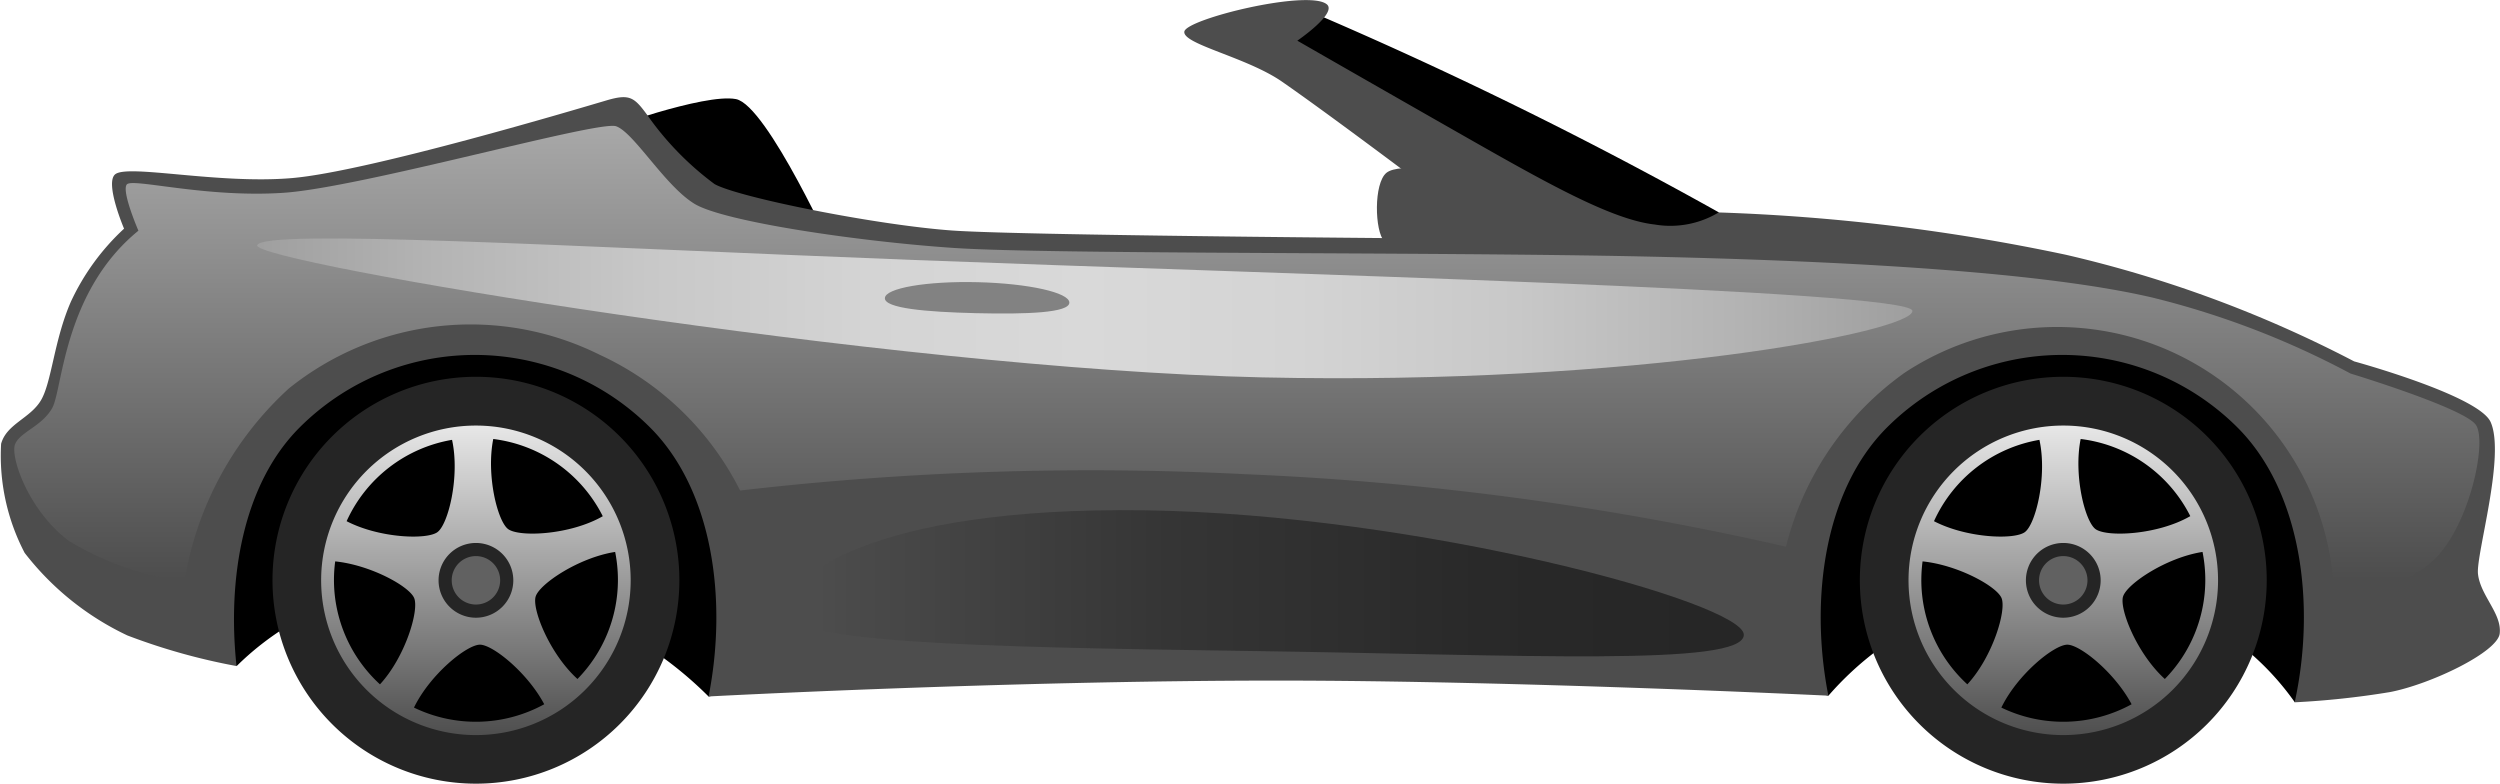 <svg xmlns="http://www.w3.org/2000/svg" xmlns:xlink="http://www.w3.org/1999/xlink" width="105.498" height="33.072" viewBox="0 0 105.498 33.072"><defs><linearGradient id="a" x1="0.144" y1="-0.019" x2="0.144" y2="0.956" gradientUnits="objectBoundingBox"><stop offset="0" stop-color="#aaa"/><stop offset="1" stop-color="#4d4d4d"/></linearGradient><linearGradient id="b" y1="0.5" x2="1" y2="0.5" gradientUnits="objectBoundingBox"><stop offset="0" stop-color="#9d9d9d"/><stop offset="0.109" stop-color="#b3b3b3"/><stop offset="0.242" stop-color="#c8c8c8"/><stop offset="0.373" stop-color="#d4d4d4"/><stop offset="0.5" stop-color="#d9d9d9"/><stop offset="0.627" stop-color="#d4d4d4"/><stop offset="0.758" stop-color="#c8c8c8"/><stop offset="0.891" stop-color="#b3b3b3"/><stop offset="1" stop-color="#9d9d9d"/></linearGradient><linearGradient id="c" x1="0.037" y1="-23.006" x2="1.037" y2="-23.006" gradientUnits="objectBoundingBox"><stop offset="0" stop-color="#4d4d4d"/><stop offset="0.036" stop-color="#4a4a4a"/><stop offset="0.364" stop-color="#353535"/><stop offset="0.688" stop-color="#292929"/><stop offset="1" stop-color="#252525"/></linearGradient><linearGradient id="d" x1="0.5" y1="0.007" x2="0.5" y2="1.009" gradientUnits="objectBoundingBox"><stop offset="0" stop-color="#e6e6e6"/><stop offset="1" stop-color="#4d4d4d"/></linearGradient></defs><g transform="translate(-247.065 -550.93)"><path d="M282.044,558s4.291-1.58,5.639-1.327c1.319.249,4.221,6.688,4.221,6.688s-4.145.382-5.773-.533S282.044,558,282.044,558Z" transform="translate(-9.564 -1.562)"/><path d="M347.152,584.675a11.485,11.485,0,0,0-9.637-4.87,13.367,13.367,0,0,0-10.043,4.589,91.785,91.785,0,0,0-23.757-2.662,107.21,107.21,0,0,0-23.5,2.7,16.029,16.029,0,0,0-9.871-4.634,11.983,11.983,0,0,0-10.049,3.351s-4.65-7.254,3.268-13.257c9.154-6.94,70.922-3.294,78.913.278C353.164,574.942,347.152,584.675,347.152,584.675Z" transform="translate(-3.247 -4.108)"/><path d="M339.667,560.051a181.138,181.138,0,0,0-17.383-8.535s-3.166.752-1.131,2.075C326.406,557.005,338.955,566.917,339.667,560.051Z" transform="translate(-20.07 -0.16)"/><path d="M343.9,580.567c.894-4.1.3-8.88-2.413-11.595a10.461,10.461,0,0,0-14.795,0c-2.653,2.654-3.265,7.278-2.472,11.315,0,0-13.1-.637-23.244-.637-11.477,0-24.009.67-24.009.67.8-4.043.195-8.687-2.466-11.348a10.461,10.461,0,0,0-14.795,0c-2.383,2.383-3.057,6.356-2.66,10.065a26.243,26.243,0,0,1-4.606-1.292,11.9,11.9,0,0,1-4.336-3.486,8.849,8.849,0,0,1-.992-4.6c.229-.839,1.221-1.068,1.678-1.831s.554-2.538,1.266-4.166a9.837,9.837,0,0,1,2.244-3.082s-.814-1.908-.381-2.289c.512-.451,4.352.424,7.477.153,3.229-.28,12.157-2.951,13.275-3.281.971-.286,1.16-.121,1.7.61a12.7,12.7,0,0,0,2.848,2.925c.991.559,6.815,1.729,10.02,1.959s22.887.356,22.887.356-6.236-4.746-8.957-6.634c-1.495-1.038-4.2-1.58-4.126-2.114s5.221-1.792,6.01-1.155c.464.373-1.242,1.537-1.242,1.537s3.274,1.88,6.936,3.966c3.514,2,6.313,3.587,8.144,3.791a3.954,3.954,0,0,0,2.7-.509,83.77,83.77,0,0,1,14.648,1.785,51.188,51.188,0,0,1,12.169,4.5s5.259,1.438,5.76,2.561c.635,1.424-.625,5.593-.534,6.409.1.915,1.017,1.678.916,2.518-.1.789-2.917,2.138-4.629,2.467A35.562,35.562,0,0,1,343.9,580.567Z" transform="translate(0 0)" fill="#4d4d4d"/><path d="M351.778,570.865c-.474-.711-5.294-2.173-5.294-2.173a35.849,35.849,0,0,0-8.336-3.2c-4.543-1.067-12.639-1.546-21.493-1.739s-25.046-.087-29.1-.36-9.7-1.11-10.944-1.857-2.568-3.02-3.318-3.279-10.759,2.591-14.046,2.809-6.361-.632-6.6-.355.488,1.953.488,1.953c-3.154,2.57-3.2,6.7-3.635,7.479s-1.348,1.007-1.567,1.525.553,2.807,2.277,4.094a12.565,12.565,0,0,0,4.868,1.7,14.064,14.064,0,0,1,4.4-8.135A12.235,12.235,0,0,1,272.6,567.9a12.453,12.453,0,0,1,5.926,5.729,128.534,128.534,0,0,1,21.3-.69A125.669,125.669,0,0,1,322.661,576a12.8,12.8,0,0,1,5.018-7.349,11.692,11.692,0,0,1,18.115,9.6s2.845-.316,4.285-1.774S352.252,571.576,351.778,570.865Z" transform="translate(-0.229 -1.999)" fill="url(#a)"/><path d="M262,565.067c-.238.711,26.655,5.224,42.405,5.575s27.524-1.941,27.445-2.81-27.423-1.575-42.116-2.143S262.234,564.356,262,565.067Z" transform="translate(-4.082 -3.787)" fill="url(#b)"/><path d="M292.6,584.8c-.012,1.348,7.978,1.537,19.584,1.7s20.906.666,20.919-.682-13.68-5.092-25.285-5.254S292.614,583.45,292.6,584.8Z" transform="translate(-12.45 -8.1)" fill="url(#c)"/><path d="M298.457,567.991c-.009.425,1.7.582,3.854.634s3.921-.018,3.931-.443-1.723-.813-3.873-.865S298.468,567.567,298.457,567.991Z" transform="translate(-14.051 -4.479)" fill="#828282"/><path d="M327.347,563.787c.389.412,4.228.442,4.612.031.311-.329.066-1.6-.777-2.343-.809-.717-3.2-1.025-3.744-.587S326.934,563.351,327.347,563.787Z" transform="translate(-21.864 -2.667)" fill="#4d4d4d"/><g transform="translate(325.549 566.834)"><path d="M372.252,581.4a8.585,8.585,0,1,1-8.585-8.586A8.584,8.584,0,0,1,372.252,581.4Z" transform="translate(-355.082 -572.818)" fill="#252525"/><path d="M370.806,582.276a6.267,6.267,0,1,1-6.268-6.268A6.267,6.267,0,0,1,370.806,582.276Z" transform="translate(-355.954 -573.69)"/><path d="M357.909,582.176a6.531,6.531,0,1,0,6.53-6.531A6.531,6.531,0,0,0,357.909,582.176Zm4.913-2.037c-.447.335-2.453.26-3.838-.458a5.991,5.991,0,0,1,4.449-3.433C363.77,577.788,363.276,579.8,362.822,580.138Zm6.975-.67c-1.385.8-3.537.892-4,.543-.446-.336-.928-2.276-.624-3.8A5.993,5.993,0,0,1,369.8,579.468Zm-2.834,3.39c.163-.531,1.817-1.642,3.353-1.881a6.081,6.081,0,0,1,.117,1.176,5.974,5.974,0,0,1-1.708,4.186C367.562,585.287,366.8,583.4,366.962,582.858Zm-5.136,4.686c.68-1.4,2.228-2.653,2.784-2.653.535,0,2,1.173,2.712,2.514a6,6,0,0,1-5.5.139Zm-3.377-5.391a5.976,5.976,0,0,1,.052-.777c1.5.154,3.129,1.054,3.333,1.549.214.522-.377,2.486-1.444,3.64A5.976,5.976,0,0,1,358.449,582.153Z" transform="translate(-355.855 -573.591)" fill="url(#d)"/><g transform="translate(7.008 7.009)"><path d="M364.727,584.042a1.577,1.577,0,1,0,1.576-1.577A1.576,1.576,0,0,0,364.727,584.042Z" transform="translate(-364.727 -582.465)" fill="#252525"/><path d="M365.49,584.25a1.022,1.022,0,1,0,1.022-1.022A1.02,1.02,0,0,0,365.49,584.25Z" transform="translate(-364.936 -582.674)" fill="#616161"/></g></g><g transform="translate(258.564 566.834)"><path d="M280.061,581.4a8.585,8.585,0,1,1-8.585-8.586A8.584,8.584,0,0,1,280.061,581.4Z" transform="translate(-262.891 -572.818)" fill="#252525"/><path d="M278.615,582.276a6.267,6.267,0,1,1-6.268-6.268A6.267,6.267,0,0,1,278.615,582.276Z" transform="translate(-263.763 -573.69)"/><path d="M265.717,582.176a6.531,6.531,0,1,0,6.531-6.531A6.532,6.532,0,0,0,265.717,582.176Zm4.913-2.037c-.447.335-2.453.26-3.838-.458a5.991,5.991,0,0,1,4.449-3.433C271.579,577.788,271.084,579.8,270.63,580.138Zm6.975-.67c-1.385.8-3.537.892-4,.543-.446-.336-.928-2.276-.625-3.8A6,6,0,0,1,277.6,579.468Zm-2.835,3.39c.163-.531,1.818-1.642,3.354-1.881a6.079,6.079,0,0,1,.117,1.176,5.974,5.974,0,0,1-1.708,4.186C275.37,585.287,274.606,583.4,274.77,582.858Zm-5.135,4.686c.68-1.4,2.228-2.653,2.784-2.653.536,0,2,1.173,2.712,2.514a6,6,0,0,1-5.5.139Zm-3.377-5.391a5.965,5.965,0,0,1,.052-.777c1.5.154,3.129,1.054,3.333,1.549.214.522-.378,2.486-1.444,3.64A5.976,5.976,0,0,1,266.258,582.153Z" transform="translate(-263.664 -573.591)" fill="url(#d)"/><g transform="translate(7.008 7.009)"><path d="M272.536,584.042a1.577,1.577,0,1,0,1.576-1.577A1.576,1.576,0,0,0,272.536,584.042Z" transform="translate(-272.536 -582.465)" fill="#252525"/><path d="M273.3,584.25a1.022,1.022,0,1,0,1.022-1.022A1.02,1.02,0,0,0,273.3,584.25Z" transform="translate(-272.745 -582.674)" fill="#616161"/></g></g></g></svg>